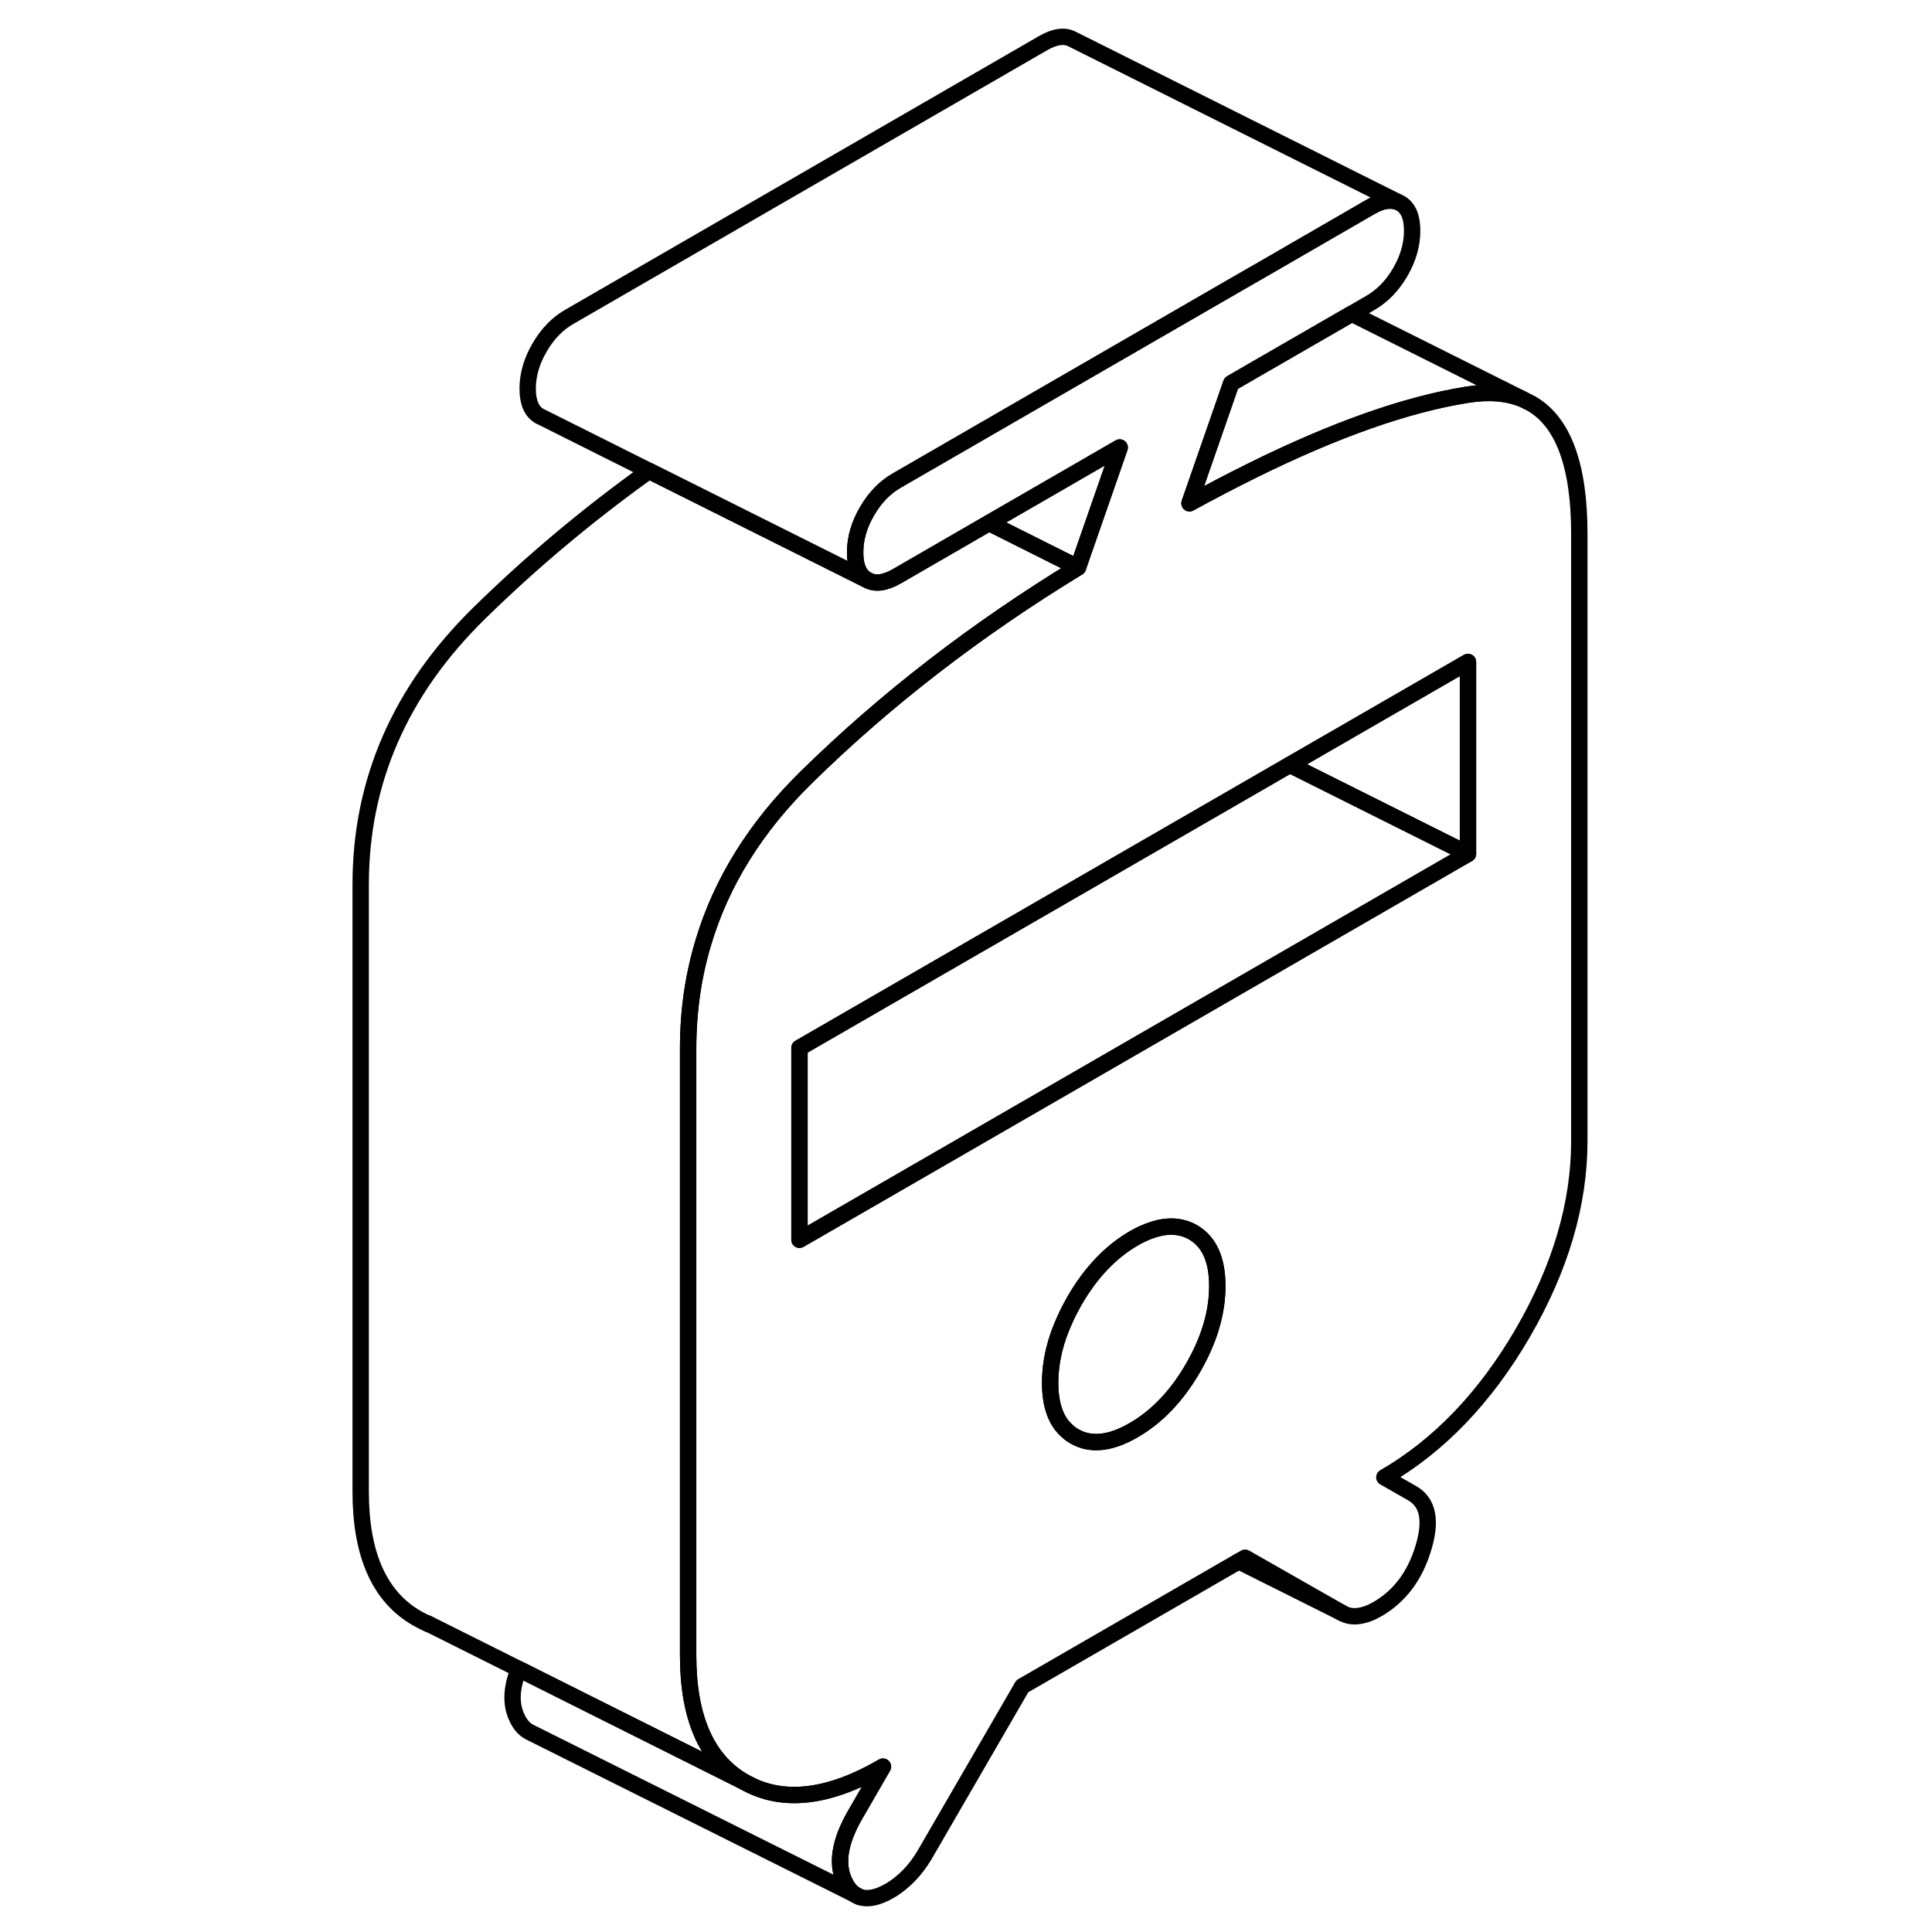<svg width="24" height="24" viewBox="0 0 79 118" fill="none" xmlns="http://www.w3.org/2000/svg" stroke-width="1px" stroke-linecap="round" stroke-linejoin="round">
    <path d="M32.73 115.72C32.73 115.72 32.76 115.74 32.77 115.75C32.84 115.79 32.919 115.83 33.01 115.86L32.73 115.72Z" stroke="currentColor" stroke-linejoin="round"/>
    <path d="M74.049 24.66L73.499 24.38C72.559 23.99 71.429 23.9 70.109 24.11C66.439 24.69 62.049 26.23 56.959 28.75C55.729 29.36 54.459 30.02 53.149 30.74L55.699 23.41L56.959 22.68L63.059 19.16L64.199 18.5C64.939 18.07 65.549 17.44 66.029 16.61C66.509 15.78 66.749 14.94 66.749 14.09C66.749 13.24 66.509 12.69 66.029 12.41L65.879 12.34C65.429 12.16 64.869 12.25 64.199 12.64L57.629 16.44L56.149 17.29L35.479 29.23L35.289 29.34C34.549 29.76 33.939 30.39 33.459 31.22C32.969 32.05 32.729 32.89 32.729 33.74C32.729 34.59 32.969 35.14 33.459 35.42C33.939 35.69 34.549 35.62 35.289 35.19L40.909 31.94L48.889 27.33L47.219 32.13L46.339 34.66C40.099 38.46 34.579 42.73 29.759 47.46C26.659 50.5 24.559 53.87 23.459 57.56C22.839 59.61 22.529 61.77 22.529 64.03V101.11C22.529 104.95 23.679 107.53 25.969 108.84C28.269 110.15 31.089 109.84 34.429 107.9L32.729 110.84C31.769 112.5 31.559 113.88 32.099 114.96C32.269 115.31 32.479 115.56 32.729 115.72L33.009 115.86C33.509 116.03 34.119 115.9 34.859 115.47C35.259 115.24 35.639 114.93 36.009 114.56C36.379 114.18 36.699 113.75 36.989 113.26L42.939 102.99L56.159 95.36L56.549 95.14L62.499 98.53C62.789 98.69 63.109 98.75 63.479 98.7C63.849 98.65 64.229 98.51 64.629 98.28C65.989 97.49 66.919 96.25 67.429 94.56C67.949 92.87 67.719 91.75 66.749 91.2L65.049 90.23C68.399 88.29 71.219 85.35 73.519 81.39C75.809 77.43 76.959 73.53 76.959 69.69V32.6C76.959 28.45 75.989 25.79 74.049 24.66ZM53.359 83.56C52.369 85.27 51.159 86.53 49.739 87.35C48.329 88.17 47.119 88.3 46.129 87.73C45.989 87.65 45.849 87.56 45.729 87.44C44.999 86.84 44.639 85.83 44.639 84.44C44.639 83.17 44.949 81.86 45.569 80.53C45.699 80.23 45.859 79.93 46.029 79.62C46.059 79.56 46.099 79.5 46.129 79.44C47.119 77.73 48.329 76.46 49.739 75.64C50.169 75.39 50.579 75.21 50.969 75.09C51.869 74.81 52.669 74.87 53.359 75.26C54.349 75.83 54.849 76.92 54.849 78.55C54.849 80.18 54.349 81.85 53.359 83.56ZM70.159 52.15L56.959 59.77L33.489 73.32L29.329 75.72V64L56.959 48.05L59.279 46.71L70.159 40.43V52.15Z" stroke="currentColor" stroke-linejoin="round"/>
    <path d="M70.159 40.43V52.15L59.279 46.71L70.159 40.43Z" stroke="currentColor" stroke-linejoin="round"/>
    <path d="M70.159 52.15L56.959 59.77L33.489 73.32L29.329 75.72V64L56.959 48.05L59.279 46.71L70.159 52.15Z" stroke="currentColor" stroke-linejoin="round"/>
    <path d="M48.888 27.33L47.218 32.13L46.338 34.66L44.458 33.72L40.908 31.94L48.888 27.33Z" stroke="currentColor" stroke-linejoin="round"/>
    <path d="M32.729 110.84C31.769 112.5 31.559 113.88 32.099 114.96C32.269 115.31 32.479 115.56 32.729 115.72L12.909 105.82L12.799 105.76C12.519 105.61 12.279 105.34 12.099 104.96C11.679 104.13 11.709 103.12 12.189 101.94L16.439 104.07L25.969 108.84C28.269 110.15 31.089 109.84 34.429 107.9L32.729 110.84Z" stroke="currentColor" stroke-linejoin="round"/>
    <path d="M54.849 78.55C54.849 80.18 54.349 81.85 53.359 83.56C52.369 85.27 51.158 86.53 49.739 87.35C48.328 88.17 47.119 88.3 46.129 87.73C45.989 87.65 45.849 87.56 45.728 87.44C44.998 86.84 44.639 85.83 44.639 84.44C44.639 83.17 44.949 81.86 45.569 80.53C45.699 80.23 45.859 79.93 46.029 79.62C46.059 79.56 46.099 79.5 46.129 79.44C47.119 77.73 48.328 76.46 49.739 75.64C50.169 75.39 50.578 75.21 50.968 75.09C51.868 74.81 52.669 74.87 53.359 75.26C54.349 75.83 54.849 76.92 54.849 78.55Z" stroke="currentColor" stroke-linejoin="round"/>
    <path d="M65.88 12.34C65.43 12.16 64.87 12.25 64.2 12.64L57.63 16.44L56.15 17.29L35.48 29.23L35.29 29.34C34.55 29.76 33.94 30.39 33.459 31.22C32.969 32.05 32.73 32.89 32.73 33.74C32.73 34.59 32.969 35.14 33.459 35.42L20.14 28.76L13.61 25.49L13.46 25.42C12.97 25.14 12.729 24.58 12.729 23.74C12.729 22.9 12.97 22.05 13.46 21.22C13.94 20.39 14.55 19.76 15.29 19.34L44.2 2.64C44.94 2.21 45.55 2.14 46.029 2.41L65.88 12.34Z" stroke="currentColor" stroke-linejoin="round"/>
    <path d="M73.499 24.38C72.559 23.99 71.429 23.9 70.109 24.11C66.439 24.69 62.049 26.23 56.959 28.75C55.729 29.36 54.459 30.02 53.149 30.74L55.699 23.41L56.959 22.68L63.059 19.16L73.499 24.38Z" stroke="currentColor" stroke-linejoin="round"/>
    <path d="M22.529 64.03V101.11C22.529 104.95 23.679 107.53 25.969 108.84L16.439 104.07L12.189 101.94L6.709 99.2H6.679C6.439 99.09 6.199 98.97 5.969 98.84C3.679 97.53 2.529 94.95 2.529 91.11V54.03C2.529 47.72 4.939 42.19 9.759 37.46C12.919 34.36 16.369 31.46 20.139 28.76L33.459 35.42C33.939 35.69 34.549 35.62 35.289 35.19L40.909 31.94L44.459 33.72L46.339 34.66C40.099 38.46 34.579 42.73 29.759 47.46C26.659 50.5 24.559 53.87 23.459 57.56C22.839 59.61 22.529 61.77 22.529 64.03Z" stroke="currentColor" stroke-linejoin="round"/>
    <path d="M26.449 109.08L25.969 108.84" stroke="currentColor" stroke-linejoin="round"/>
    <path d="M6.68 99.19L6.59 99.14" stroke="currentColor" stroke-linejoin="round"/>
    <path d="M62.499 98.53L56.159 95.36" stroke="currentColor" stroke-linejoin="round"/>
</svg>